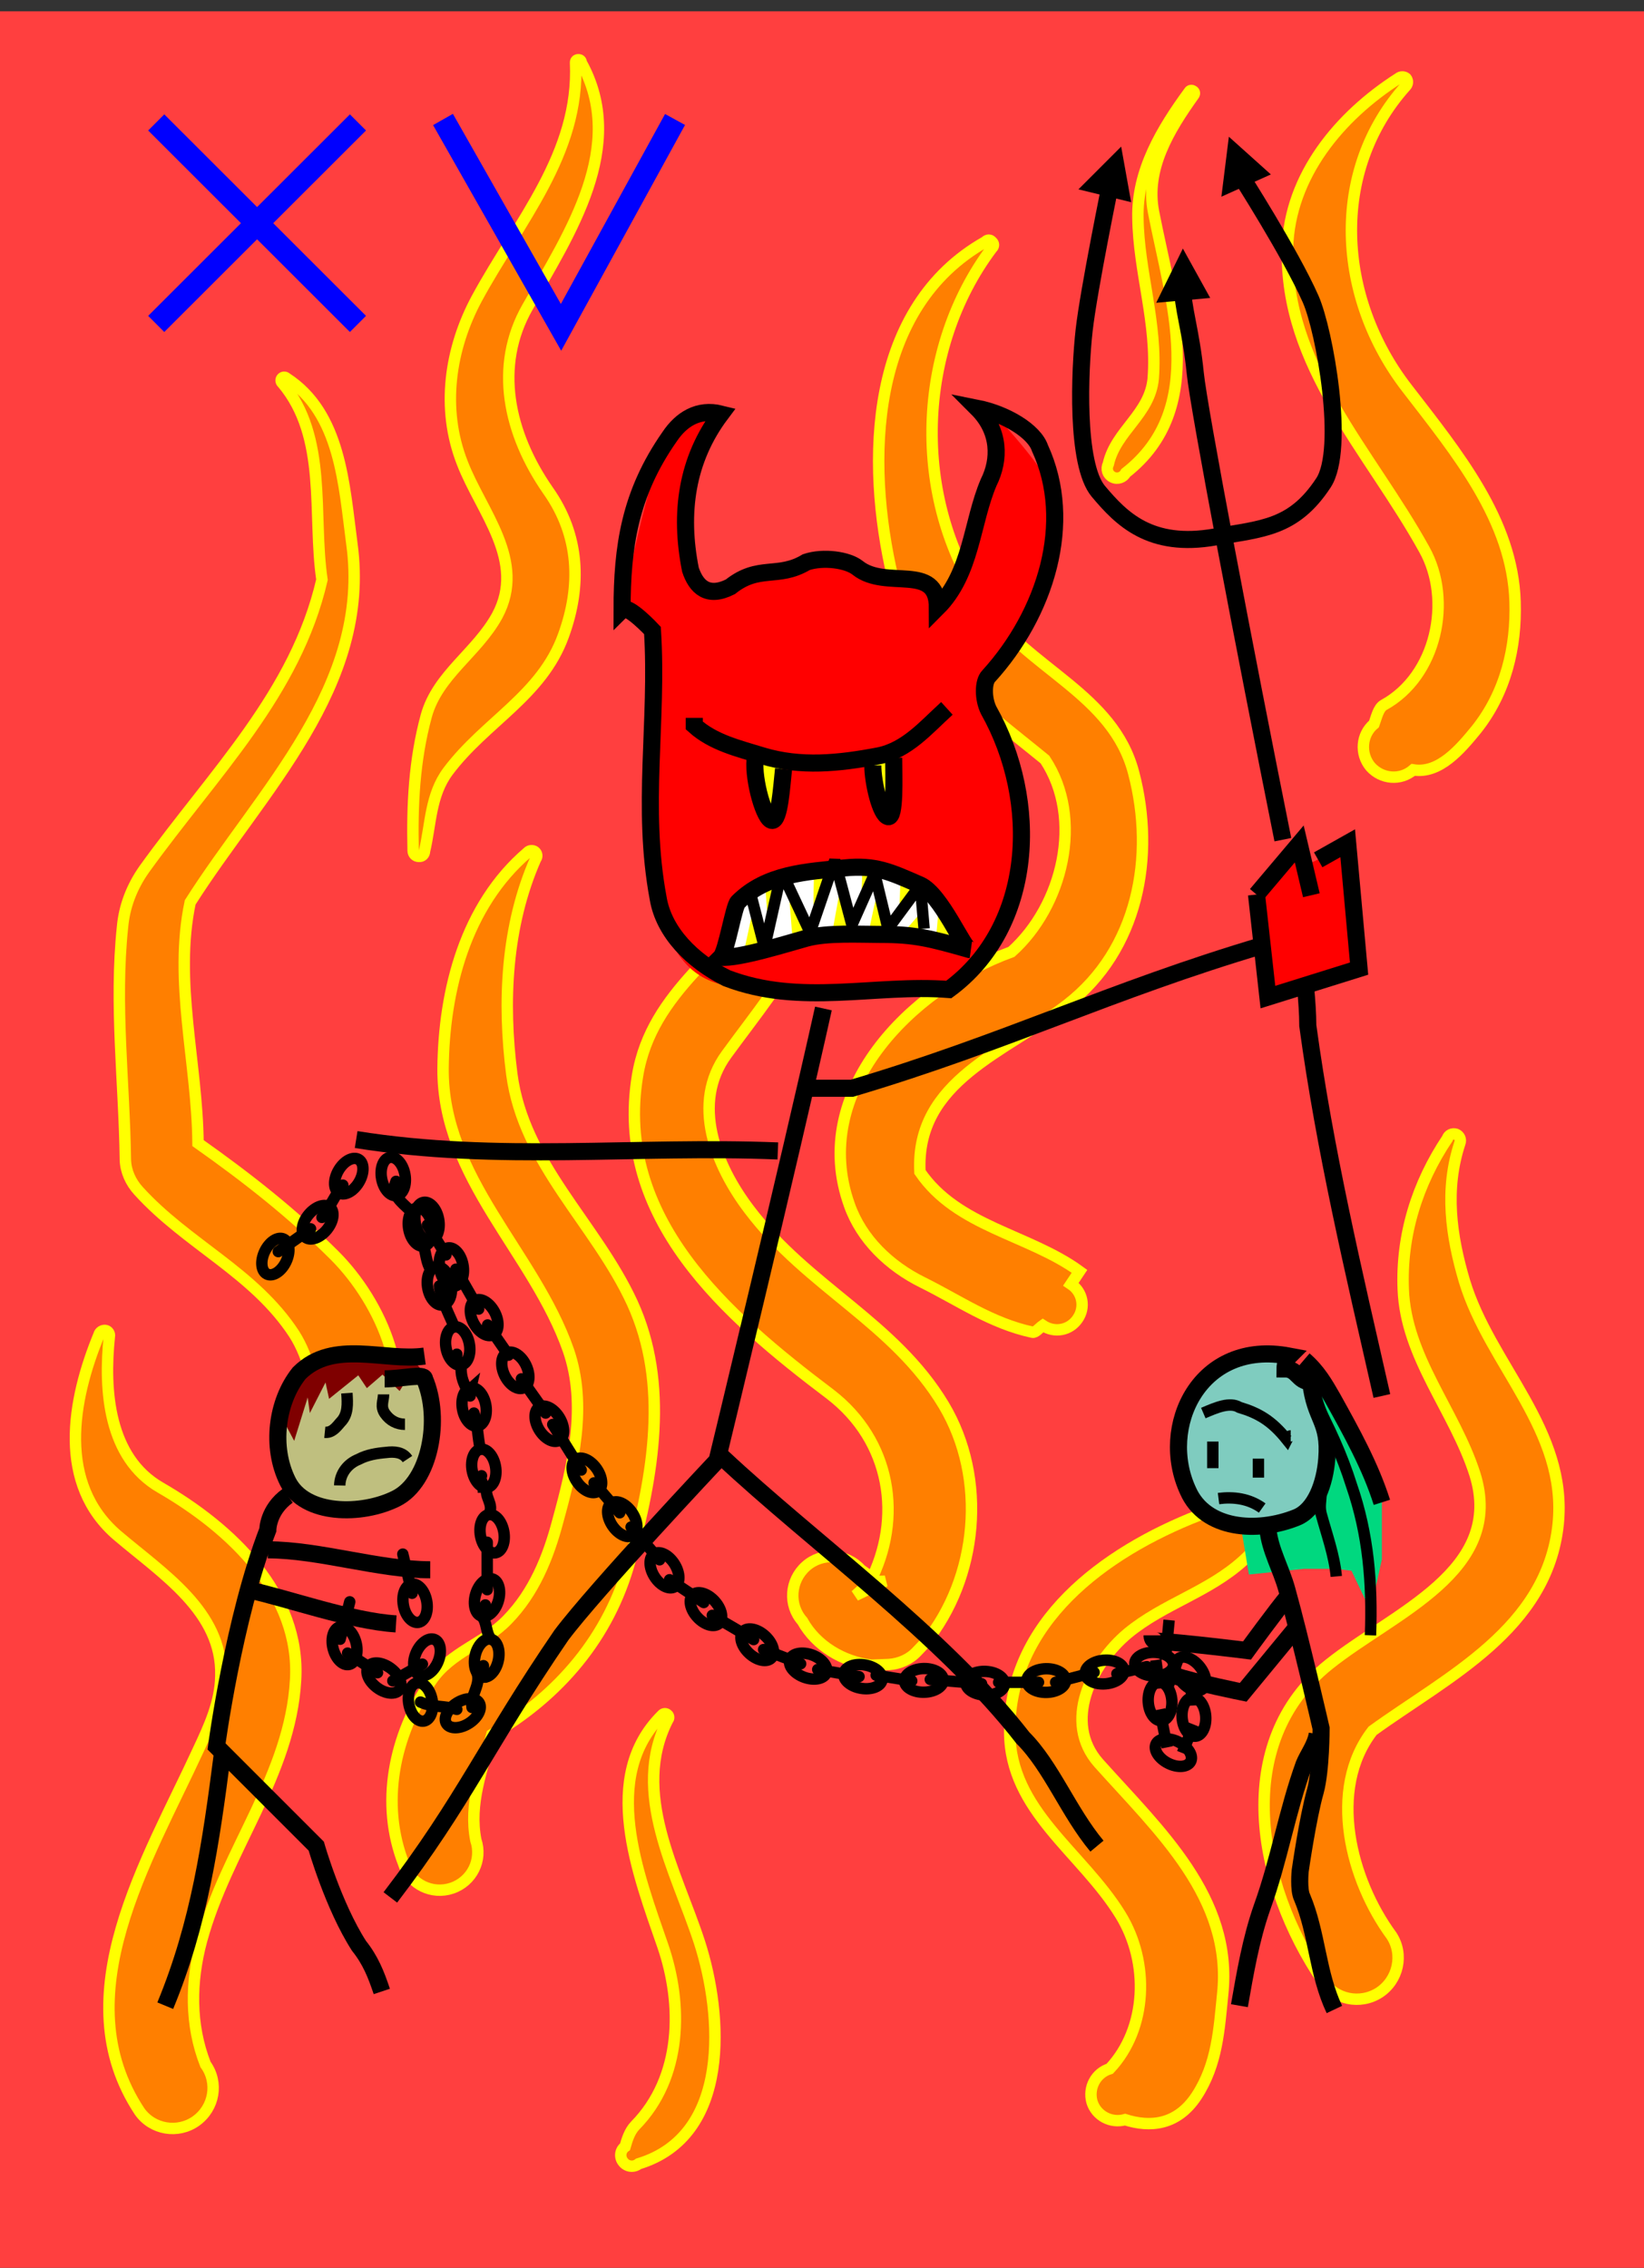 <svg xmlns="http://www.w3.org/2000/svg"
	xmlns:xlink="http://www.w3.org/1999/xlink"
	viewBox="0 0 577 795.963"
	width="577" height="795.963">
<rect x="0" y="0" width="577" height="795.963" fill="#333333" stroke="none"/>
<g>
<path fill="#ff3f3f" stroke="none" d="M 577 795.963L 577 3.963L 0 3.963L 0 795.963L 577 795.963z"/>
<path fill="#ff7f00" stroke-width="4" stroke="#ffff00" d="M 99.125 134.463C 115.125 153.463 109.625 180.588 113 203.463C 103.75 243.463 75 271.213 50.625 305.088C 46.125 311.463 43.625 318.338 43 325.338C 40.125 352.713 43.625 379.713 44 407.088C 44.125 411.088 45.875 414.963 48.625 417.963C 65.75 436.838 89.125 446.588 103.25 468.213C 108.75 476.838 110.5 487.588 112.75 497.838C 110 503.463 112.25 510.213 117.875 513.088C 123.5 515.838 130.375 513.463 133.125 507.838C 147.625 486.963 133.625 456.838 117.5 440.713C 102.625 425.838 86.5 413.213 69.5 401.213C 69.25 373.213 60.875 344.463 66.75 316.713C 91.5 277.713 130.375 240.838 123.5 190.838C 120.75 170.338 119.625 145.088 100.5 132.713C 100 132.213 99.25 132.338 98.875 132.838C 98.5 133.338 98.625 134.088 99.125 134.463L 99.125 134.463z"/>
<path fill="#ff7f00" stroke-width="4" stroke="#ffff00" d="M 185.125 299.213C 163.375 317.838 155.75 347.463 155.5 375.088C 155.25 413.588 187.5 439.588 199.5 473.963C 206.125 493.213 201.25 513.963 195.75 533.963C 192.375 546.713 187.375 558.963 178.125 568.463C 170.125 576.838 158.25 579.713 151.375 589.838C 138.125 609.213 133.375 633.088 141.75 654.338C 144 661.338 151.625 665.088 158.625 662.713C 165.625 660.338 169.375 652.838 167 645.838C 164.5 633.088 169.25 620.838 172.625 608.838C 196.125 595.088 213.75 574.713 221.125 547.713C 229.25 517.713 235 485.838 221.875 457.213C 209 429.338 183.75 408.463 179.625 376.963C 176.375 351.713 177.625 324.963 188 301.463C 188.625 300.713 188.5 299.588 187.75 298.963C 187 298.338 185.75 298.463 185.125 299.213L 185.125 299.213z"/>
<path fill="#ff7f00" stroke-width="4" stroke="#ffff00" d="M 345.875 84.838C 305.125 107.838 303.625 161.463 313.375 202.838C 320.25 231.713 345.25 248.963 366.75 266.588C 380.5 287.338 373 317.963 355 334.088C 319.5 346.963 283.875 383.213 298.125 422.963C 302.375 434.963 312.125 444.338 323.75 450.088C 336.625 456.463 347.875 464.463 362.375 467.588C 363.375 467.838 364.75 466.088 366 465.213C 370.125 467.963 375.5 466.963 378.25 462.838C 381 458.838 380 453.463 375.875 450.713L 378.875 446.213C 361 433.213 336 430.588 322.875 411.338C 321.25 379.213 353.125 369.338 374.625 352.588C 399.375 333.338 405.625 300.713 397.875 271.213C 390.625 243.463 360.875 234.963 345.125 211.963C 319.625 174.463 321.75 122.213 348.125 87.088C 348.875 86.463 348.875 85.463 348.125 84.838C 347.5 84.088 346.5 84.088 345.875 84.838L 345.875 84.838z"/>
<path fill="#ff7f00" stroke-width="4" stroke="#ffff00" d="M 490.875 27.463C 470.125 40.713 452.625 61.713 451.875 87.088C 450.75 128.463 480.75 158.213 499.875 192.838C 509.875 210.713 504.125 237.338 485.625 247.463C 483.75 248.588 483.125 251.713 482.25 254.088C 477.75 257.838 477.25 264.588 481 269.088C 484.875 273.463 491.5 274.088 496 270.213C 505.125 271.713 512.5 262.963 518.125 256.088C 528.5 243.088 532.25 227.088 531.75 211.213C 530.875 182.588 511.5 159.213 493.875 136.338C 469.25 104.588 466.5 60.088 493.5 30.088C 494.125 29.338 494.125 28.213 493.5 27.463C 492.75 26.838 491.625 26.838 490.875 27.463L 490.875 27.463z"/>
<path fill="#ff7f00" stroke-width="4" stroke="#ffff00" d="M 279.875 280.213C 278.875 290.338 278.75 300.338 272.375 309.463C 255.375 333.338 228.625 347.838 223.75 377.588C 215.5 427.463 254.625 461.588 291.375 489.338C 312.75 505.713 317 532.838 305.25 555.463L 300.25 559.963L 310.625 554.963L 307.5 555.088C 305.875 553.463 304 552.338 302.125 550.963C 297.125 545.338 288.5 544.713 282.875 549.713C 277.25 554.713 276.625 563.338 281.625 568.963C 286.5 577.713 295.875 583.213 305.75 584.463L 312 584.213C 315.75 583.963 319.375 582.338 321.875 579.588L 324.75 576.588C 343.25 553.838 346.625 518.963 331.25 493.213C 313.875 464.213 283.5 451.713 263 424.588C 251.125 408.963 242.5 387.213 255 370.088C 274.25 343.588 303 311.838 283.75 279.713C 283.625 278.588 282.625 277.838 281.5 277.963C 280.5 278.088 279.75 279.088 279.875 280.213L 279.875 280.213z"/>
<path fill="#ff7f00" stroke-width="4" stroke="#ffff00" d="M 445.625 501.963C 440.625 514.838 433.625 526.838 420.75 531.838C 387.5 544.838 354 569.463 354.375 607.963C 354.5 635.588 379.625 649.963 393.25 672.088C 403.5 688.713 402.75 711.963 389.5 726.088C 384.625 727.588 381.875 732.713 383.25 737.713C 384.75 742.588 389.875 745.338 394.875 743.963C 403.5 746.713 413.125 746.088 420 735.588C 427.25 724.463 427.875 712.213 429.125 699.963C 432.75 666.088 406.875 642.588 385.625 618.838C 372.875 604.463 383 583.963 395.875 573.213C 408.5 562.838 424.125 558.838 436.375 547.713C 449.375 536.088 450.625 518.838 449.125 502.713C 449.375 501.838 448.75 500.838 447.75 500.588C 446.875 500.338 445.875 500.963 445.625 501.963L 445.625 501.963z"/>
<path fill="#ff7f00" stroke-width="4" stroke="#ffff00" d="M 508 399.588C 497.375 415.463 491.75 433.588 492.5 452.463C 493.375 476.338 510.5 495.088 517.625 517.338C 528.375 551.463 489.125 565.963 466.375 584.213C 432 611.713 441.125 661.213 464.125 695.088C 468.375 701.838 477.375 703.713 484.125 699.338C 490.75 694.963 492.75 685.963 488.375 679.338C 474.125 659.963 465.75 628.088 481.75 607.463C 508 588.463 543 571.838 546.875 534.963C 550.25 501.838 523 479.338 514 449.713C 509.25 433.713 507 417.463 512.375 401.213C 512.875 399.963 512.25 398.588 511 398.088C 509.75 397.713 508.375 398.338 508 399.588L 508 399.588z"/>
<path fill="#ff7f00" stroke-width="4" stroke="#ffff00" d="M 34.75 468.463C 25.25 491.463 20 520.838 41.25 538.963C 57.125 552.463 78.125 565.713 77.5 588.213C 77.375 597.463 73.375 606.088 69.625 614.088C 51.875 652.713 22.125 700.463 49 741.088C 53.5 747.463 62.375 748.963 68.75 744.463C 75.25 739.838 76.75 730.963 72.125 724.588C 66.625 710.588 66.875 695.463 70.75 681.088C 79.5 648.963 101.875 622.963 103.75 589.588C 105.5 559.588 81.375 536.588 56.25 522.088C 38.125 511.588 36.375 488.213 38.375 469.088C 38.625 468.088 37.875 467.088 37 466.963C 36 466.838 35 467.463 34.75 468.463L 34.75 468.463z"/>
<path fill="#ff7f00" stroke-width="4" stroke="#ffff00" d="M 202 21.963C 203.5 53.963 182 77.713 167.375 104.713C 157.875 122.338 154.75 143.338 162.25 162.463C 168.875 179.713 184.875 196.838 174.5 216.088C 167.375 229.088 153.625 236.838 149.625 251.213C 145.375 266.838 144.625 282.588 145 298.588C 145 299.713 145.875 300.588 147 300.588C 148.125 300.713 149 299.838 149 298.713C 151.25 289.213 151 279.088 157.25 270.713C 170.375 253.213 190.125 244.213 197.75 223.088C 204.125 205.588 203.5 187.963 192.375 172.213C 178.375 152.088 173.375 128.463 185.125 107.838C 200.125 81.588 220.25 51.213 204 21.963C 204 21.338 203.625 20.963 203 20.963C 202.375 20.963 202 21.338 202 21.963L 202 21.963z"/>
<path fill="#ff7f00" stroke-width="4" stroke="#ffff00" d="M 232.375 601.963C 210.5 623.588 223.875 657.588 232.625 682.963C 239.625 703.338 239.625 729.088 222.875 746.088C 221 748.088 220.125 750.838 219.375 753.463C 217.625 754.713 217.375 757.213 218.75 758.838C 220 760.463 222.375 760.838 224.125 759.463C 256.625 749.588 253.75 707.338 245.5 681.713C 237.375 656.713 221.25 629.338 234.375 603.588C 234.875 603.088 234.75 602.213 234.25 601.838C 233.75 601.338 232.875 601.338 232.375 601.963L 232.375 601.963z"/>
<path fill="#ff7f00" stroke-width="4" stroke="#ffff00" d="M 417.375 32.213C 407.75 45.338 399 59.963 399.375 76.463C 399.625 95.338 406.25 113.463 404.75 132.838C 403.625 145.338 391.625 151.213 389 162.838C 388.125 164.588 388.75 166.588 390.5 167.463C 392.25 168.338 394.25 167.588 395.125 165.963C 424 143.338 411 105.963 404.875 74.463C 401.875 59.338 410.25 45.588 419 33.338C 419.375 32.838 419.25 32.213 418.75 31.963C 418.25 31.588 417.625 31.713 417.375 32.213L 417.375 32.213z"/>
</g>
<g>
<path fill="#ff0000" stroke="none" d="M 242.333 169.963C 239.667 179.963 243.667 201.963 243.667 201.963L 252.333 208.63L 273.667 199.297L 294.333 195.297L 305 201.963L 322.333 203.297L 329 213.297C 329 213.297 345 179.297 347 169.297C 349 159.297 347.667 143.963 347.667 143.963C 347.667 143.963 368.333 165.297 370.333 174.63C 372.333 183.963 367.667 199.297 363 213.297C 358.333 227.297 346.333 239.963 346.333 239.963C 346.333 239.963 347.667 246.63 351.667 254.63C 355.667 262.63 357.667 289.297 357.667 306.63C 357.667 323.963 339 342.63 333 347.297C 327 351.963 283.667 349.963 255.667 345.963C 227.667 341.963 230.333 302.63 228.333 289.297C 226.333 275.963 229.667 223.297 229.667 223.297L 218.333 213.963C 218.333 213.963 227.667 163.963 235 153.297C 242.333 142.63 253 145.297 253 145.297L 242.333 169.963z"/>
<path fill="#ffff00" stroke="none" d="M 265 266.63L 265.667 283.297L 271.667 284.63L 275 267.297L 265 266.63z"/>
<path fill="#ffff00" stroke="none" d="M 305.667 265.963L 314.333 262.63L 313 283.297L 308.333 281.297L 305.667 265.963z"/>
<path fill="#ffffff" stroke="none" d="M 253.667 335.297C 253.667 335.297 251 323.297 257.667 316.63C 264.333 309.963 283 304.63 293 304.63C 303 304.63 319.667 305.963 325.667 311.963C 331.667 317.963 337.667 331.297 337.667 331.297C 337.667 331.297 319.667 326.63 309.667 327.963C 299.667 329.297 285.667 327.963 278.333 330.63C 271 333.297 253.667 335.297 253.667 335.297z"/>
<path fill="#ffff00" stroke="none" d="M 268.667 311.963L 269.667 325.963L 273 309.963L 268.667 311.963z"/>
<path fill="#ffff00" stroke="none" d="M 277 314.963L 278 327.63L 283 327.297L 277 314.963z"/>
<path fill="#ffff00" stroke="none" d="M 285.667 307.63C 285.667 307.63 285.333 319.297 285.667 318.297C 286 317.297 292 304.63 292 304.63L 285.667 307.63z"/>
<path fill="#ffff00" stroke="none" d="M 292.333 325.963L 295 311.297L 298.667 326.963L 292.333 325.963z"/>
<path fill="#ffff00" stroke="none" d="M 302.667 305.63L 302.333 314.297L 307.333 305.63L 302.667 305.63z"/>
<path fill="#ffff00" stroke="none" d="M 307.333 315.963C 306.667 318.297 305 326.63 305 326.63L 311.333 327.297L 307.333 315.963z"/>
<path fill="#ffff00" stroke="none" d="M 316 309.963L 315.667 318.963L 322.667 311.297L 316 309.963z"/>
<path fill="#ffff00" stroke="none" d="M 323.667 319.63C 323 320.63 317.667 326.63 317.667 326.63L 323.667 327.963L 323.667 319.63z"/>
<path fill="#ffff00" stroke="none" d="M 329.333 320.297L 328.667 327.63L 335.333 329.297L 329.333 320.297z"/>
<path fill="#ffff00" stroke="none" d="M 264 320.63L 261.333 332.963L 268 331.297L 264 320.63z"/>
<path fill="#ff0000" stroke="none" d="M 441 315.963C 441 315.963 456 297.713 456 298.463C 456 299.213 457.25 304.213 457.25 304.213L 472.5 296.963L 475.75 338.963L 445.25 349.963L 441 315.963z"/>
</g>
<g>
<path fill="none" stroke-width="6" stroke="#000000" d="M 301 199.297C 297.508 196.503 289 195.297 283 197.297C 273 203.297 266.333 197.963 256.333 205.963C 248.333 209.963 244.333 205.963 242.333 199.963C 238.333 179.963 241 161.297 253 145.297C 245 143.297 239 147.297 235 153.297C 221 173.297 218.333 191.963 218.333 213.963C 220.333 211.963 229 221.297 229 221.297C 231 253.297 225 283.297 231 315.297C 233 327.297 243 337.297 255 343.297C 281 353.297 307 345.297 333 347.297C 363 325.297 365 281.297 347 249.297C 345 245.297 345 239.297 347 237.297C 367 215.297 377 183.297 365 157.297C 363 151.297 353 145.297 343 143.297C 351 151.297 351 161.297 347 169.297C 341 183.297 341 201.297 329 213.297C 329 197.297 311 207.297 301 199.297z"/>
<path fill="none" stroke-width="6" stroke="#000000" d="M 289 353.963C 277 407.963 251.667 512.63 251.667 512.63C 251.667 512.63 209 557.963 197 573.963C 171 611.963 163 631.963 137 665.963"/>
<path fill="none" stroke-width="6" stroke="#000000" d="M 253.375 511.338C 285.375 541.338 331 573.963 359 609.963C 369 619.963 375 635.963 385 647.963"/>
<path fill="none" stroke-width="6" stroke="#000000" d="M 273 403.963C 223 401.963 175 407.963 125 399.963"/>
<path fill="none" stroke-width="6" stroke="#000000" d="M 283 381.963C 289 381.963 293 381.963 299 381.963C 353 365.963 389.5 347.713 443.5 331.713"/>
<path fill="none" stroke-width="6" stroke="#000000" d="M 390.062 62.963C 390.062 62.963 382.062 101.963 380.5 115.963C 378.938 129.963 377.5 162.963 385.5 172.463C 393.552 182.025 403.639 192.498 426.5 188.463C 442.934 185.563 454 185.463 464.5 169.463C 472.307 157.566 464.914 116.097 460 104.963C 452.938 88.963 435 60.963 435 60.963"/>
<path fill="#000000" stroke="none" d="M 393.5 51.463L 378.5 66.463L 397 70.963L 393.5 51.463z"/>
<path fill="#000000" stroke="none" d="M 431.298 47.988L 428.676 69.038L 446.038 61.224L 431.298 47.988z"/>
<path fill="#000000" stroke="none" d="M 415.155 87.245L 405.789 106.278L 424.752 104.577L 415.155 87.245z"/>
<path fill="none" stroke-width="6" stroke="#000000" d="M 243.667 251.963C 243.667 252.63 243.667 253.963 243.667 254.63C 250.333 260.63 259 262.63 267.667 265.297C 281 269.297 294.333 267.963 308.333 265.297C 318.333 263.297 325 255.297 332.333 248.63"/>
<path fill="none" stroke-width="6" stroke="#000000" d="M 265 266.63C 264.333 273.963 268.333 287.963 271 287.963C 273.667 287.963 274.333 275.963 275 269.963"/>
<path fill="none" stroke-width="6" stroke="#000000" d="M 306.333 268.63C 306.333 274.63 309 285.963 311.667 286.63C 314.333 287.297 313.667 272.63 313.667 265.963"/>
<path fill="none" stroke-width="6" stroke="#000000" d="M 323 310.63C 312.333 305.963 307.274 303.536 296.333 304.63C 283 305.963 269 306.63 259 316.63C 257.509 318.121 255 333.963 253 335.963C 259 336.63 277.247 330.866 283 329.297C 290.333 327.297 301.667 327.963 309 327.963C 321 327.963 326.333 329.297 340.333 333.297C 338.333 333.297 330.333 313.963 323 310.63z"/>
<path fill="none" stroke-width="4" stroke="#000000" stroke-linejoin="bevel" d="M 263 311.963L 268.333 332.63L 274.333 305.963L 284.333 327.297L 293 301.963L 299 324.63L 307 306.63L 311.667 325.963L 323 310.63L 324.333 325.963"/>
<path fill="none" stroke-width="6" stroke="#000000" d="M 462.65 301.785L 473 295.963L 477 339.963L 445 349.963L 441 313.963"/>
<path fill="none" stroke-width="6" stroke="#000000" d="M 441 313.963L 456 296.213L 460.25 314.213"/>
<path fill="none" stroke-width="6" stroke="#000000" d="M 415 99.963C 415 107.963 418 115.963 419.5 130.963C 420.775 143.711 436.856 227.962 450.249 294.714"/>
<path fill="none" stroke-width="6" stroke="#000000" d="M 458.248 346.713C 458.653 351.284 459 355.797 459 359.963C 465 403.963 475 445.963 485 489.963"/>
</g>
<g>
<path fill="#00d87f" stroke="none" d="M 463.667 484.63L 485 523.297L 485 547.297L 481 565.297L 474.333 551.297L 469 550.63L 457.667 550.63L 438.333 552.63L 435.667 536.63L 463.667 484.63z"/>
<path fill="#bfbf7f" stroke="none" d="M 102.5 481.963C 102.5 481.963 127.25 475.213 134.25 476.213C 141.25 477.213 147.75 478.213 149.25 484.963C 150.75 491.713 153.5 512.463 146 519.463C 138.5 526.463 120.25 535.463 110.75 527.713C 101.25 519.963 95.25 508.963 98 499.213C 100.75 489.463 102.5 481.963 102.5 481.963z"/>
<path fill="#7f0000" stroke="none" d="M 98.75 497.213L 103.25 505.713L 108 490.463L 108.75 495.963L 114.25 485.213L 115.5 490.963L 125.75 482.713L 128.75 487.213L 134.25 482.463L 140.25 488.213L 144 482.213L 150 486.713C 150 486.713 149 477.463 141 476.213C 133 474.963 108.25 476.213 104.75 480.713C 101.25 485.213 98.75 497.213 98.75 497.213z"/>
<path fill="#7fccbf" stroke="none" d="M 432.333 477.963C 432.333 477.963 416.333 487.963 415 499.297C 413.667 510.63 413 523.963 423 530.63C 433 537.297 447 540.63 455 533.963C 463 527.297 468.333 517.297 466.333 503.963C 464.333 490.63 457.667 477.963 448.333 476.63C 439 475.297 432.333 477.963 432.333 477.963z"/>
</g>
<g>
<path fill="none" stroke-width="6" stroke="#000000" d="M 149 475.963C 135 477.963 117 469.963 105 481.963C 97 491.963 95 507.963 101 519.963C 107 531.963 127 531.963 139 525.963C 151 519.963 155 497.963 149 483.963C 149 481.963 141 483.963 135 483.963"/>
<path fill="none" stroke-width="6" stroke="#000000" d="M 101 524.963C 94 529.963 94 536.963 94 536.963C 82 567.963 76 612.963 76 612.963L 111 647.963C 111 647.963 117 668.963 126 682.963C 130 687.963 132 692.963 134 698.963"/>
<path fill="none" stroke-width="6" stroke="#000000" d="M 78 615.963C 74 646.963 70 674.963 58 703.963"/>
<path fill="none" stroke-width="6" stroke="#000000" d="M 94 543.963C 112 543.963 133 550.963 151 550.963"/>
<path fill="none" stroke-width="6" stroke="#000000" d="M 87 557.963C 101 560.963 123 568.963 139 569.963"/>
<path fill="none" stroke-width="4" stroke="#000000" d="M 119.233 521.38C 119.332 517.101 122.084 513.703 125.829 512.212C 128.831 510.616 132.189 510.08 135.512 509.791C 138.34 509.433 141.346 509.605 143.011 512.112"/>
<path fill="none" stroke-width="4" stroke="#000000" d="M 114 502.713C 116.5 502.963 118 500.963 119.5 499.213C 122.25 496.463 122 492.713 121.75 488.963"/>
<path fill="none" stroke-width="4" stroke="#000000" d="M 134.625 489.401C 134.625 491.651 133.375 493.651 135.125 496.151C 136.875 498.651 139.375 499.901 142.125 499.901"/>
<path fill="none" stroke-width="4" stroke-linecap="round" stroke="#000000" d="M 122.75 562.213L 119.375 575.338"/>
<path fill="none" stroke-width="4" stroke="#000000" d="M 122.596 584.189C 124.821 583.63 125.882 580.222 124.967 576.576C 124.051 572.931 121.505 570.429 119.279 570.988C 117.054 571.547 115.993 574.955 116.908 578.6C 117.824 582.246 120.37 584.748 122.596 584.189z"/>
<path fill="none" stroke-width="4" stroke="#000000" d="M 140.16 593.094C 141.552 591.27 140.259 587.943 137.271 585.662C 134.283 583.382 130.732 583.012 129.34 584.835C 127.949 586.659 129.242 589.986 132.23 592.267C 135.218 594.547 138.768 594.918 140.16 593.094z"/>
<path fill="none" stroke-width="4" stroke="#000000" d="M 146.893 569.415C 149.15 569.006 150.437 565.676 149.767 561.977C 149.097 558.279 146.724 555.612 144.466 556.021C 142.209 556.43 140.922 559.76 141.592 563.458C 142.262 567.157 144.635 569.824 146.893 569.415z"/>
<path fill="none" stroke-width="4" stroke="#000000" d="M 148.792 604.067C 151.05 603.658 152.337 600.328 151.667 596.63C 150.997 592.932 148.623 590.265 146.366 590.674C 144.108 591.083 142.822 594.413 143.492 598.111C 144.162 601.809 146.535 604.476 148.792 604.067z"/>
<path fill="none" stroke-width="4" stroke="#000000" d="M 168.133 597.597C 166.883 595.673 163.315 595.775 160.163 597.823C 157.012 599.871 155.471 603.091 156.721 605.015C 157.971 606.938 161.54 606.837 164.691 604.789C 167.843 602.74 169.384 599.521 168.133 597.597z"/>
<path fill="none" stroke-width="4" stroke="#000000" d="M 169.35 588.622C 171.59 589.118 174.063 586.544 174.875 582.874C 175.686 579.204 174.527 575.827 172.287 575.332C 170.047 574.837 167.574 577.411 166.762 581.081C 165.951 584.751 167.109 588.127 169.35 588.622z"/>
<path fill="none" stroke-width="4" stroke="#000000" d="M 169.018 567.24C 171.221 567.883 173.86 565.479 174.913 561.871C 175.966 558.263 175.034 554.816 172.832 554.174C 170.629 553.531 167.99 555.935 166.937 559.543C 165.884 563.151 166.816 566.597 169.018 567.24z"/>
<path fill="none" stroke-width="4" stroke="#000000" d="M 173.938 545.005C 176.196 544.596 177.482 541.266 176.812 537.568C 176.142 533.869 173.769 531.203 171.512 531.611C 169.254 532.02 167.967 535.35 168.637 539.049C 169.307 542.747 171.681 545.414 173.938 545.005z"/>
<path fill="none" stroke-width="4" stroke="#000000" d="M 171.021 522.067C 173.279 521.658 174.566 518.328 173.896 514.63C 173.226 510.932 170.852 508.265 168.595 508.674C 166.338 509.083 165.051 512.413 165.721 516.111C 166.391 519.809 168.764 522.476 171.021 522.067z"/>
<path fill="none" stroke-width="4" stroke="#000000" d="M 167.626 500.525C 169.883 500.117 171.17 496.787 170.5 493.088C 169.83 489.39 167.457 486.723 165.199 487.132C 162.942 487.541 161.655 490.871 162.325 494.569C 162.995 498.268 165.368 500.934 167.626 500.525z"/>
<path fill="none" stroke-width="4" stroke="#000000" d="M 161.855 479.109C 164.112 478.7 165.399 475.37 164.729 471.672C 164.059 467.973 161.686 465.307 159.428 465.716C 157.171 466.125 155.884 469.454 156.554 473.153C 157.224 476.851 159.597 479.518 161.855 479.109z"/>
<path fill="none" stroke-width="4" stroke="#000000" d="M 155.426 458.023C 157.684 457.614 158.971 454.284 158.301 450.586C 157.631 446.888 155.257 444.221 153 444.63C 150.742 445.039 149.456 448.369 150.126 452.067C 150.796 455.766 153.169 458.432 155.426 458.023z"/>
<path fill="none" stroke-width="4" stroke="#000000" d="M 159.626 451.4C 161.883 450.992 163.17 447.662 162.5 443.963C 161.83 440.265 159.457 437.598 157.199 438.007C 154.942 438.416 153.655 441.746 154.325 445.444C 154.995 449.143 157.368 451.809 159.626 451.4z"/>
<path fill="none" stroke-width="4" stroke="#000000" d="M 151.084 435.4C 153.341 434.992 154.628 431.662 153.958 427.963C 153.288 424.265 150.915 421.598 148.658 422.007C 146.4 422.416 145.113 425.746 145.783 429.444C 146.453 433.143 148.827 435.809 151.084 435.4z"/>
<path fill="none" stroke-width="4" stroke="#000000" d="M 173.1 468.474C 175.13 467.404 175.353 463.841 173.599 460.517C 171.845 457.192 168.778 455.365 166.749 456.436C 164.72 457.507 164.497 461.069 166.251 464.394C 168.005 467.718 171.071 469.545 173.1 468.474z"/>
<path fill="none" stroke-width="4" stroke="#000000" d="M 183.814 487.087C 185.881 486.093 186.236 482.541 184.607 479.154C 182.977 475.767 179.98 473.827 177.913 474.822C 175.845 475.817 175.49 479.369 177.12 482.756C 178.75 486.143 181.747 488.082 183.814 487.087z"/>
<path fill="none" stroke-width="4" stroke="#000000" d="M 196.336 505.519C 198.296 504.327 198.301 500.757 196.347 497.546C 194.393 494.336 191.22 492.699 189.26 493.892C 187.301 495.085 187.296 498.654 189.249 501.865C 191.203 505.076 194.376 506.712 196.336 505.519z"/>
<path fill="none" stroke-width="4" stroke="#000000" d="M 209.902 523.396C 211.778 522.075 211.544 518.513 209.38 515.44C 207.216 512.367 203.941 510.946 202.065 512.267C 200.189 513.588 200.423 517.15 202.587 520.223C 204.752 523.296 208.027 524.717 209.902 523.396z"/>
<path fill="none" stroke-width="4" stroke="#000000" d="M 222.216 538.842C 224.116 537.556 223.948 533.99 221.841 530.878C 219.734 527.765 216.486 526.284 214.586 527.57C 212.686 528.856 212.854 532.422 214.961 535.535C 217.068 538.647 220.316 540.128 222.216 538.842z"/>
<path fill="none" stroke-width="4" stroke="#000000" d="M 236.846 556.899C 238.786 555.675 238.733 552.105 236.727 548.927C 234.722 545.748 231.523 544.164 229.583 545.388C 227.642 546.612 227.695 550.182 229.701 553.36C 231.707 556.539 234.906 558.123 236.846 556.899z"/>
<path fill="none" stroke-width="4" stroke="#000000" d="M 252.347 569.81C 254.045 568.268 253.374 564.761 250.847 561.979C 248.321 559.196 244.896 558.19 243.197 559.732C 241.499 561.274 242.17 564.781 244.696 567.563C 247.223 570.346 250.648 571.352 252.347 569.81z"/>
<path fill="none" stroke-width="4" stroke="#000000" d="M 270.757 581.904C 272.318 580.222 271.351 576.786 268.597 574.229C 265.843 571.671 262.344 570.96 260.783 572.641C 259.222 574.322 260.189 577.759 262.943 580.316C 265.697 582.874 269.195 583.585 270.757 581.904z"/>
<path fill="none" stroke-width="4" stroke="#000000" d="M 290.023 587.135C 290.816 584.983 288.601 582.183 285.075 580.883C 281.548 579.583 278.046 580.273 277.252 582.426C 276.458 584.579 278.674 587.378 282.2 588.678C 285.727 589.979 289.229 589.288 290.023 587.135z"/>
<path fill="none" stroke-width="4" stroke="#000000" d="M 309.593 589.622C 309.98 587.36 307.291 585.013 303.586 584.378C 299.882 583.744 296.565 585.063 296.177 587.324C 295.79 589.585 298.479 591.933 302.184 592.567C 305.888 593.202 309.206 591.883 309.593 589.622z"/>
<path fill="none" stroke-width="4" stroke="#000000" d="M 331.063 589.647C 331.015 587.354 327.929 585.558 324.172 585.637C 320.414 585.716 317.406 587.64 317.455 589.934C 317.503 592.227 320.589 594.023 324.346 593.944C 328.104 593.865 331.111 591.941 331.063 589.647z"/>
<path fill="none" stroke-width="4" stroke="#000000" d="M 352.558 591.093C 352.661 588.801 349.7 586.807 345.945 586.639C 342.19 586.471 339.063 588.193 338.96 590.484C 338.858 592.776 341.819 594.771 345.573 594.939C 349.328 595.107 352.455 593.385 352.558 591.093z"/>
<path fill="none" stroke-width="4" stroke="#000000" d="M 374.001 589.741C 373.963 587.447 370.886 585.637 367.128 585.699C 363.37 585.761 360.354 587.671 360.392 589.965C 360.43 592.259 363.507 594.068 367.265 594.006C 371.023 593.944 374.039 592.035 374.001 589.741z"/>
<path fill="none" stroke-width="4" stroke="#000000" d="M 394.477 586.28C 394.284 583.994 391.09 582.398 387.345 582.716C 383.6 583.033 380.721 585.144 380.915 587.429C 381.109 589.715 384.302 591.311 388.047 590.994C 391.792 590.677 394.671 588.566 394.477 586.28z"/>
<path fill="none" stroke-width="4" stroke="#000000" d="M 411.872 584.362C 411.96 582.069 408.987 580.094 405.231 579.95C 401.475 579.806 398.359 581.548 398.271 583.841C 398.183 586.133 401.157 588.109 404.913 588.252C 408.668 588.396 411.784 586.654 411.872 584.362z"/>
<path fill="none" stroke-width="4" stroke="#000000" d="M 406.682 590.349C 404.393 590.506 402.747 593.674 403.006 597.424C 403.264 601.173 405.329 604.085 407.618 603.927C 409.907 603.77 411.553 600.602 411.294 596.852C 411.036 593.103 408.971 590.191 406.682 590.349z"/>
<path fill="none" stroke-width="4" stroke="#000000" d="M 417.875 618.266C 418.926 616.226 417.069 613.177 413.728 611.456C 410.386 609.735 406.826 609.993 405.775 612.032C 404.724 614.072 406.581 617.12 409.923 618.842C 413.264 620.563 416.824 620.305 417.875 618.266z"/>
<path fill="none" stroke-width="4" stroke="#000000" d="M 419.568 609.396C 421.855 609.214 423.467 606.028 423.168 602.282C 422.869 598.535 420.773 595.646 418.486 595.828C 416.199 596.01 414.587 599.195 414.886 602.942C 415.185 606.689 417.281 609.578 419.568 609.396z"/>
<path fill="none" stroke-width="4" stroke="#000000" d="M 422.069 592.807C 423.857 591.369 423.395 587.829 421.038 584.901C 418.682 581.973 415.322 580.766 413.535 582.204C 411.748 583.643 412.21 587.182 414.566 590.11C 416.923 593.038 420.282 594.246 422.069 592.807z"/>
<path fill="none" stroke-width="4" stroke="#000000" d="M 148.76 437.357C 151.017 436.948 152.304 433.618 151.634 429.919C 150.964 426.221 148.591 423.554 146.333 423.963C 144.076 424.372 142.789 427.702 143.459 431.4C 144.129 435.099 146.502 437.766 148.76 437.357z"/>
<path fill="none" stroke-width="4" stroke="#000000" d="M 139.239 419.627C 141.496 419.218 142.783 415.889 142.113 412.19C 141.443 408.492 139.07 405.825 136.812 406.234C 134.555 406.643 133.268 409.973 133.938 413.671C 134.608 417.37 136.982 420.036 139.239 419.627z"/>
<path fill="none" stroke-width="4" stroke="#000000" d="M 118.971 418.68C 120.949 419.842 124.096 418.158 126 414.918C 127.905 411.677 127.845 408.108 125.867 406.945C 123.89 405.783 120.742 407.467 118.838 410.708C 116.933 413.948 116.993 417.517 118.971 418.68z"/>
<path fill="none" stroke-width="4" stroke="#000000" d="M 107.165 434.241C 108.937 435.697 112.309 434.524 114.694 431.619C 117.08 428.715 117.577 425.18 115.805 423.724C 114.032 422.268 110.661 423.441 108.275 426.345C 105.889 429.25 105.392 432.785 107.165 434.241z"/>
<path fill="none" stroke-width="4" stroke="#000000" d="M 93.735 447.192C 95.808 448.173 98.793 446.215 100.401 442.818C 102.009 439.42 101.632 435.87 99.558 434.889C 97.484 433.907 94.5 435.866 92.892 439.263C 91.284 442.66 91.661 446.21 93.735 447.192z"/>
<path fill="none" stroke-width="4" stroke="#000000" d="M 147.167 587.958C 149.272 588.871 152.191 586.816 153.686 583.368C 155.182 579.919 154.688 576.384 152.584 575.471C 150.479 574.558 147.56 576.613 146.064 580.061C 144.569 583.51 145.062 587.045 147.167 587.958z"/>
<path fill="none" stroke-width="4" stroke-linecap="round" stroke="#000000" d="M 122 580.213L 132.5 587.088"/>
<path fill="none" stroke-width="4" stroke-linecap="round" stroke="#000000" d="M 137.875 589.963L 148.25 584.088"/>
<path fill="none" stroke-width="4" stroke-linecap="round" stroke="#000000" d="M 171.148 465.038L 178.477 475.638"/>
<path fill="none" stroke-width="4" stroke-linecap="round" stroke="#000000" d="M 141.375 545.463L 144.625 559.213"/>
<path fill="none" stroke-width="6" stroke="#000000" d="M 452.5 475.963C 421 469.963 406.5 500.797 417 523.297C 423 536.797 441.003 538.229 455 532.63C 461.667 529.963 465 520.63 465.667 511.963C 466.708 498.42 461.5 498.463 460 484.963C 455.5 484.963 455.5 480.463 451 480.463C 451 480.463 451 477.463 452.5 475.963z"/>
<path fill="none" stroke-width="4" stroke="#000000" d="M 461 490.63C 466.333 500.63 471 510.63 474.333 521.297C 480.333 538.63 481.667 555.963 481 573.963"/>
<path fill="none" stroke-width="6" stroke="#000000" d="M 457.667 477.297C 462.333 481.297 465 485.963 467.667 490.63C 474.333 502.63 481 514.63 485 527.297"/>
<path fill="none" stroke-width="4" stroke="#000000" d="M 463.667 523.963C 463.667 526.63 463 528.63 463.667 531.297C 465.667 538.63 468.333 545.963 469 553.297"/>
<path fill="none" stroke-width="6" stroke="#000000" d="M 445 536.63C 445.667 543.963 449.667 550.63 451.667 557.963C 456.333 574.63 463.667 606.63 463.667 606.63C 463.667 606.63 463.667 621.297 461.667 628.63C 459 637.963 456.333 656.63 456.333 656.63C 456.333 656.63 455.667 663.297 457 665.963C 462.333 678.63 462.333 692.63 468.333 705.297"/>
<path fill="none" stroke-width="6" stroke="#000000" d="M 462.333 608.63C 461.667 612.63 459 615.963 457.667 619.297C 451.667 635.963 449 652.63 443 669.297C 439 680.63 437 692.63 435 703.963"/>
<path fill="none" stroke-width="6" stroke="#000000" d="M 404.333 573.963C 404.333 575.297 405 575.963 405.667 575.963C 416.333 576.63 437.667 579.297 437.667 579.297C 437.667 579.297 448.333 564.63 452.333 559.963"/>
<path fill="none" stroke-width="6" stroke="#000000" d="M 455 571.297L 436.333 593.963C 436.333 593.963 419.667 590.63 411.667 587.963"/>
<path fill="none" stroke-width="4" stroke="#000000" d="M 422.333 495.963C 427 493.963 431.667 491.963 435 493.963C 441.667 495.963 446.333 498.63 451.667 505.297C 451.667 505.297 452.333 503.963 453 503.963"/>
<path fill="none" stroke-width="4" stroke="#000000" d="M 425.667 505.963C 425.667 509.297 425.667 511.963 425.667 515.297"/>
<path fill="none" stroke-width="4" stroke="#000000" d="M 441.667 511.963C 441.667 513.963 441.667 516.63 441.667 518.63"/>
<path fill="none" stroke-width="4" stroke="#000000" d="M 427.667 525.963C 433 525.297 438.333 525.963 443 529.297"/>
<path fill="none" stroke-width="4" stroke-linecap="round" stroke="#000000" d="M 147.579 597.399C 151.667 599.297 156.333 598.63 160.333 599.963"/>
<path fill="none" stroke-width="4" stroke-linecap="round" stroke="#000000" d="M 165.667 599.297C 165 595.297 168.333 591.963 167.667 587.963C 168.333 587.963 169 588.63 169.35 588.622C 169.667 587.297 169.667 585.963 169.667 584.63"/>
<path fill="none" stroke-width="4" stroke-linecap="round" stroke="#000000" d="M 170.333 563.297C 170.333 564.63 170.333 565.963 169.018 567.24C 171 569.297 170.333 572.63 172.287 575.332"/>
<path fill="none" stroke-width="4" stroke-linecap="round" stroke="#000000" d="M 171 557.963C 171 552.63 171 546.63 171 541.297"/>
<path fill="none" stroke-width="4" stroke-linecap="round" stroke="#000000" d="M 169 517.963C 168.333 519.297 169.667 520.63 169.667 521.963C 170.333 521.963 170.333 521.963 171.021 522.067C 169.667 525.297 173.667 527.963 171.512 531.611"/>
<path fill="none" stroke-width="4" stroke-linecap="round" stroke="#000000" d="M 166.333 495.963C 167.667 499.963 167.667 504.63 168.595 508.674"/>
<path fill="none" stroke-width="4" stroke-linecap="round" stroke="#000000" d="M 160.333 475.297C 160.333 476.63 160.333 477.297 160.333 478.63C 160.333 478.63 161.667 479.297 161.855 479.109C 161.667 482.63 162.333 484.63 163.667 487.297C 163.667 487.297 165 487.297 165.199 487.132C 165 487.963 165 489.297 165 489.963"/>
<path fill="none" stroke-width="4" stroke-linecap="round" stroke="#000000" d="M 154.213 451.355C 155 456.63 157.667 461.297 159.428 465.716"/>
<path fill="none" stroke-width="4" stroke-linecap="round" stroke="#000000" d="M 147 433.963C 149.667 437.297 149 441.963 151 445.297"/>
<path fill="none" stroke-width="4" stroke-linecap="round" stroke="#000000" d="M 139 414.63C 137 419.297 141 421.963 143.667 424.63"/>
<path fill="none" stroke-width="4" stroke-linecap="round" stroke="#000000" d="M 113 427.297C 115.667 423.963 117.667 419.297 120.333 415.963"/>
<path fill="none" stroke-width="4" stroke-linecap="round" stroke="#000000" d="M 97.667 439.297L 109 431.297"/>
<path fill="none" stroke-width="4" stroke-linecap="round" stroke="#000000" d="M 160 445.463L 168 459.463"/>
<path fill="none" stroke-width="4" stroke-linecap="round" stroke="#000000" d="M 150 429.963L 156.5 440.463"/>
<path fill="none" stroke-width="4" stroke-linecap="round" stroke="#000000" d="M 183 483.963L 191.5 495.963"/>
<path fill="none" stroke-width="4" stroke-linecap="round" stroke="#000000" d="M 194 499.963L 204 515.963"/>
<path fill="none" stroke-width="4" stroke-linecap="round" stroke="#000000" d="M 208.5 520.463L 217.5 530.963"/>
<path fill="none" stroke-width="4" stroke-linecap="round" stroke="#000000" d="M 221.5 535.963L 231.5 547.463"/>
<path fill="none" stroke-width="4" stroke-linecap="round" stroke="#000000" d="M 235 554.463L 247 562.463"/>
<path fill="none" stroke-width="4" stroke-linecap="round" stroke="#000000" d="M 250 566.963L 264.5 575.463"/>
<path fill="none" stroke-width="4" stroke-linecap="round" stroke="#000000" d="M 268 578.963L 281 583.963"/>
<path fill="none" stroke-width="4" stroke-linecap="round" stroke="#000000" d="M 287 585.963L 301.5 588.463"/>
<path fill="none" stroke-width="4" stroke-linecap="round" stroke="#000000" d="M 307.5 587.963L 320 589.963"/>
<path fill="none" stroke-width="4" stroke-linecap="round" stroke="#000000" d="M 326.5 589.463L 344.5 590.963"/>
<path fill="none" stroke-width="4" stroke-linecap="round" stroke="#000000" d="M 350.5 590.463L 364.5 590.463"/>
<path fill="none" stroke-width="4" stroke-linecap="round" stroke="#000000" d="M 370.5 590.463L 384 586.963"/>
<path fill="none" stroke-width="4" stroke-linecap="round" stroke="#000000" d="M 392 587.463L 402.5 584.963"/>
<path fill="none" stroke-width="4" stroke="#000000" d="M 417.81 587.505L 418.333 598.63"/>
<path fill="none" stroke-width="4" stroke="#000000" d="M 419 605.297L 415 615.297"/>
<path fill="none" stroke-width="4" stroke="#000000" d="M 407 599.963L 409.667 613.297"/>
<path fill="none" stroke-width="4" stroke="#000000" d="M 405.667 582.63L 407 592.63"/>
<path fill="none" stroke-width="4" stroke="#000000" d="M 410.333 568.63L 409 582.63"/>
<path fill="none" stroke-width="4" stroke="#000000" d="M 413.535 582.204L 409.667 592.63"/>
</g>
<g>
<path fill="none" stroke-width="8" stroke="#0000ff" d="M 125.631 42.97L 54.83 113.696"/>
<path fill="none" stroke-width="8" stroke="#0000ff" d="M 54.83 42.97L 125.631 113.696"/>
<path fill="none" stroke-width="8" stroke="#0000ff" d="M 236.923 41.935L 196.903 114.892L 155.477 41.935"/>
</g>
</svg>